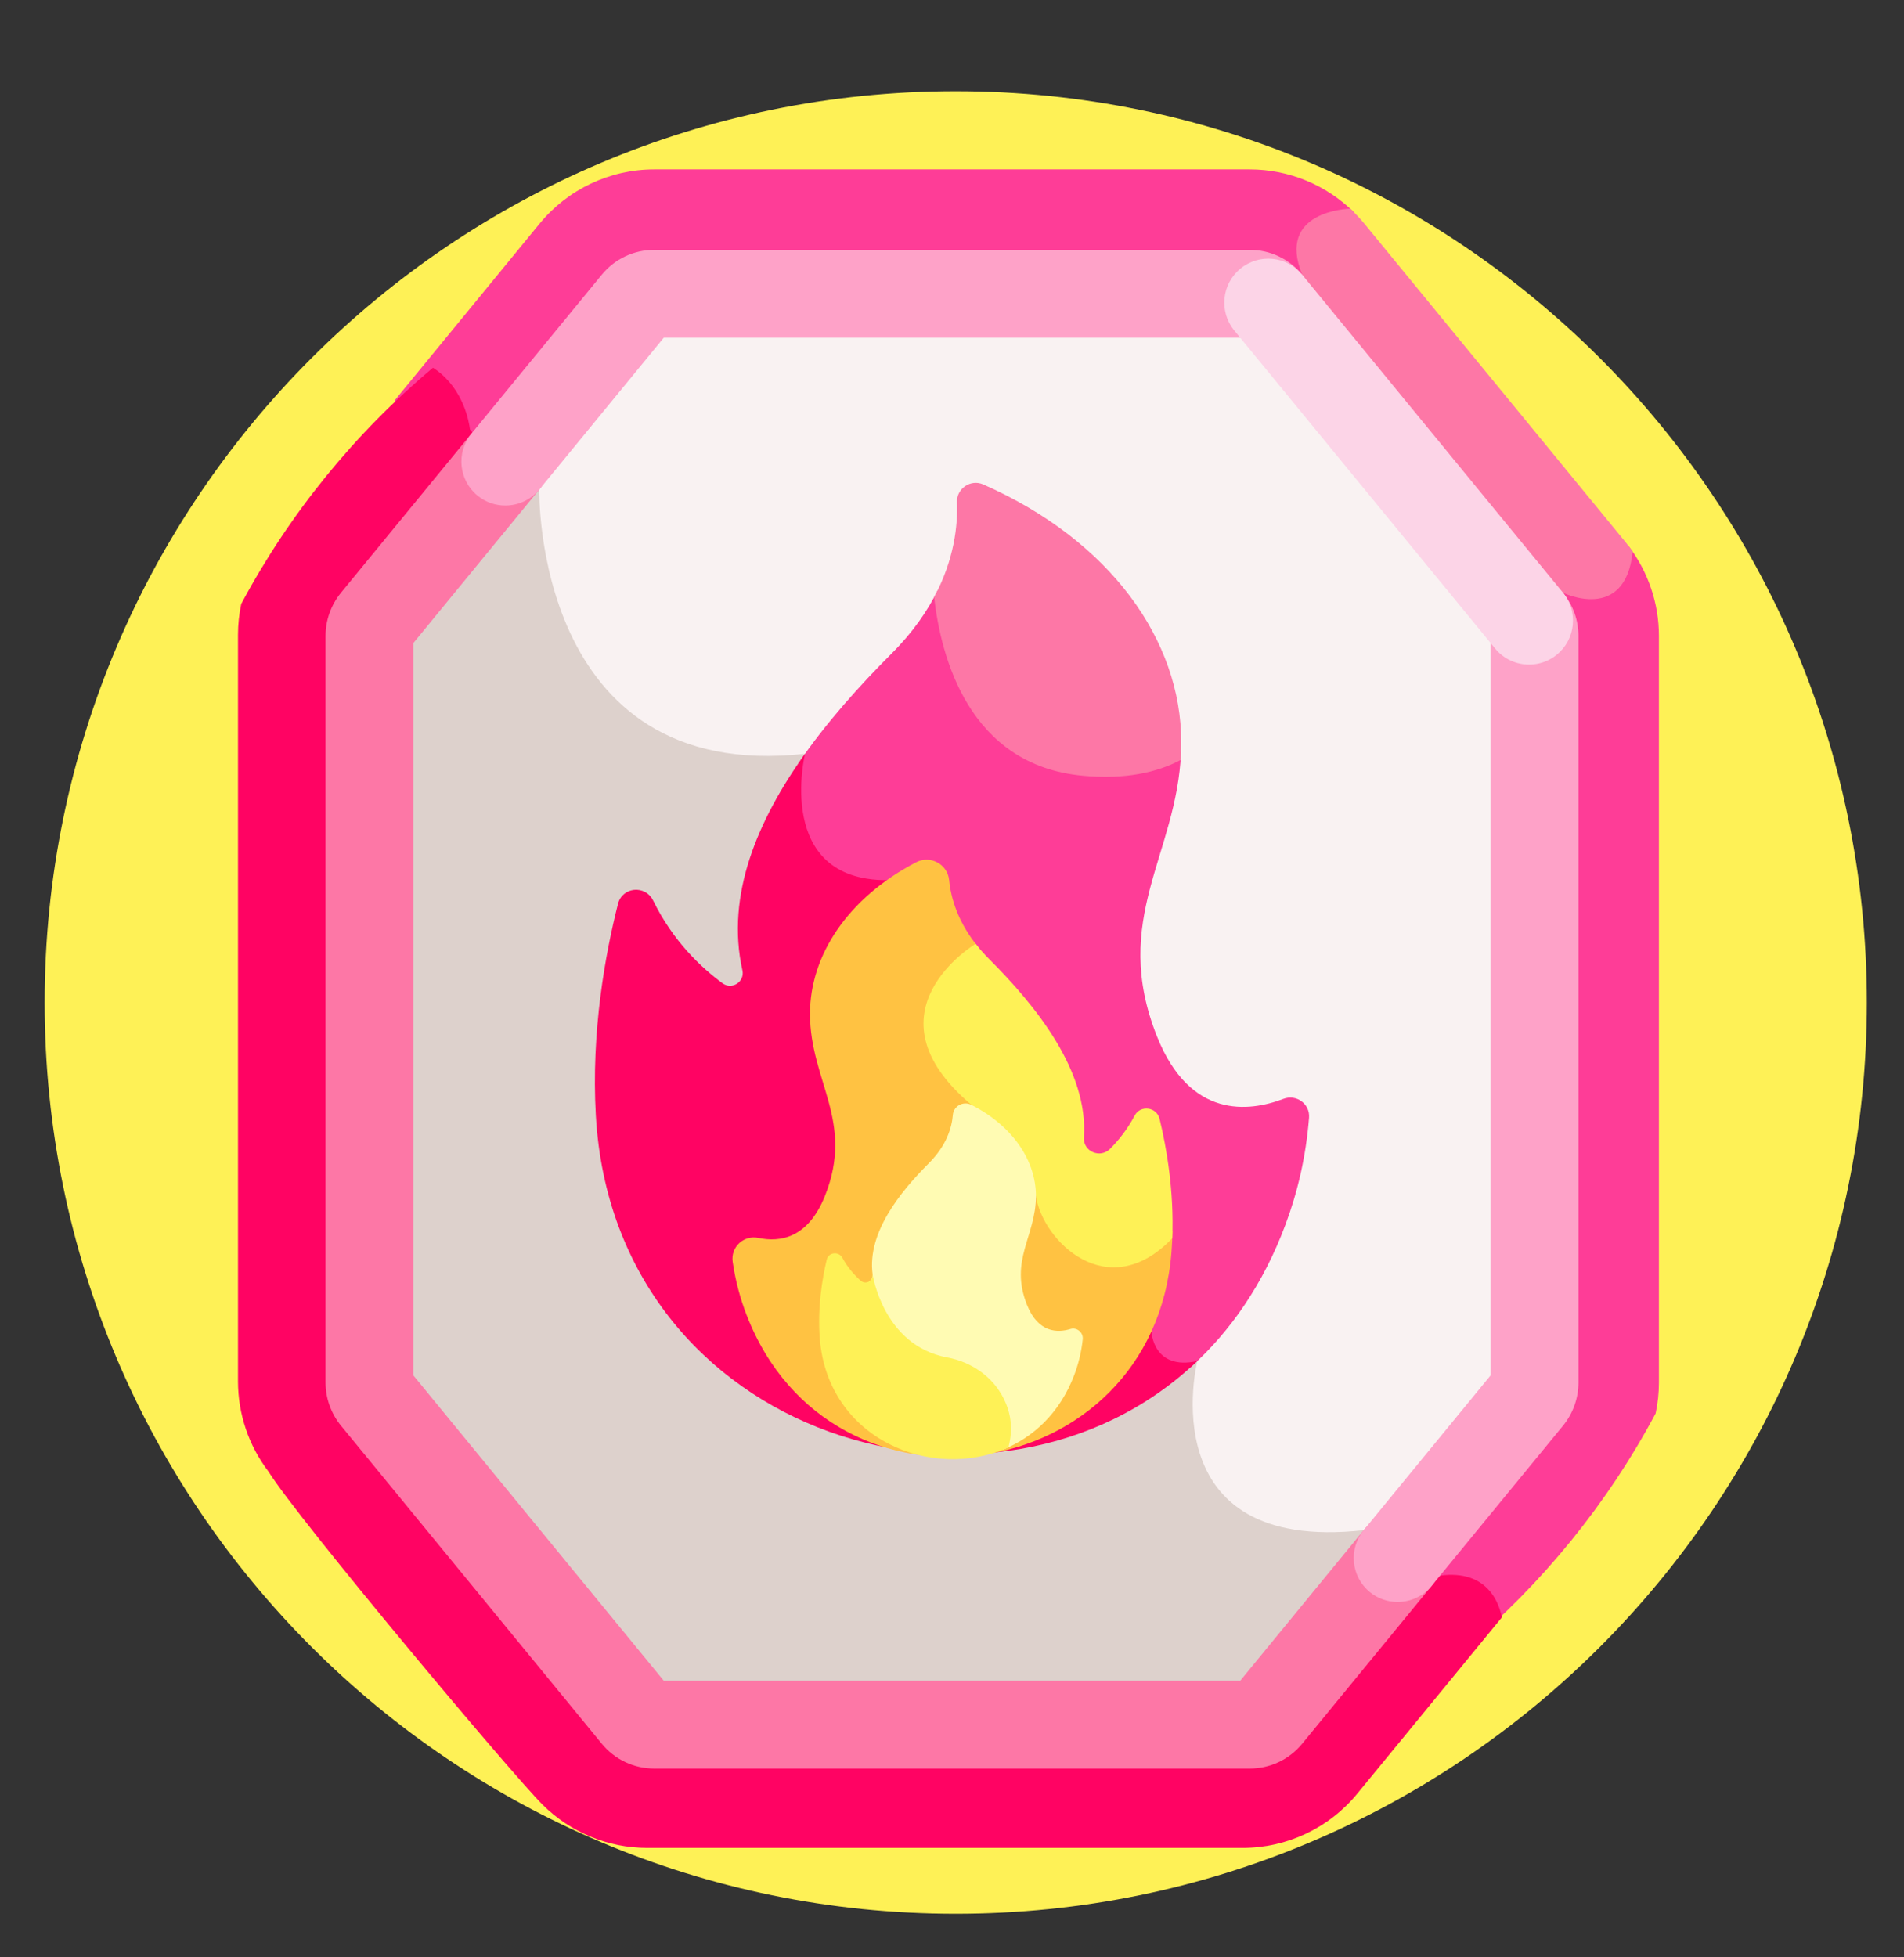 <svg width="36" height="37" viewBox="0 0 36 37" fill="none" xmlns="http://www.w3.org/2000/svg">
<rect x="0" y="0" width="36" height="37" fill="#333333" stroke="none"/>
<g clip-path="url(#clip0_10372_3622)">
<path d="M35.297 18.951C35.297 28.465 27.584 36.177 18.07 36.177C8.556 36.177 0.844 28.465 0.844 18.951C0.844 9.437 8.556 1.724 18.07 1.724C27.584 1.724 35.297 9.437 35.297 18.951Z" fill="#FEF156"/>
<path d="M30.789 10.317C30.786 10.352 30.782 10.386 30.779 10.419C30.739 10.794 30.614 11.043 30.407 11.158C30.1 11.329 29.69 11.165 29.608 11.129C29.347 10.845 25.182 6.32 24.707 5.158C24.577 4.841 24.573 4.586 24.695 4.401C24.924 4.053 25.526 4.037 25.532 4.037L25.545 4.037L25.606 4.018C25.083 3.498 24.373 3.202 23.628 3.202H12.372C11.531 3.202 10.735 3.578 10.202 4.228L7.468 7.562C7.511 7.765 7.605 7.998 7.803 8.162C8.056 8.371 8.418 8.419 8.879 8.303L26.98 30.016C26.998 30.16 27.103 30.772 27.619 31.142C27.639 31.156 27.659 31.169 27.68 31.182C29.155 29.945 30.39 28.43 31.304 26.718C31.345 26.527 31.366 26.332 31.366 26.134V12.02C31.366 11.404 31.162 10.806 30.789 10.317Z" fill="#FE3D97"/>
<path d="M5.076 27.817C5.625 28.702 9.67 33.529 10.26 34.116C10.783 34.636 11.493 34.932 12.238 34.932H23.494C24.334 34.932 25.13 34.556 25.663 33.906L28.398 30.572C28.354 30.369 28.261 30.136 28.062 29.972C27.809 29.763 27.448 29.715 26.986 29.831L8.886 8.118C8.868 7.973 8.763 7.362 8.246 6.992C8.227 6.978 8.206 6.965 8.186 6.952C6.71 8.189 5.476 9.704 4.561 11.416C4.521 11.607 4.5 11.802 4.5 11.999L4.5 26.113C4.5 26.73 4.703 27.328 5.076 27.817Z" fill="#FF0363"/>
<path d="M30.729 10.241L25.797 4.228C25.714 4.127 25.624 4.033 25.528 3.945C25.496 3.946 24.127 3.984 24.621 5.193C25.121 6.416 29.553 11.205 29.553 11.205C29.553 11.205 30.729 11.78 30.87 10.429C30.826 10.364 30.779 10.301 30.729 10.241Z" fill="#FD77A6"/>
<path d="M28.911 11.732L23.979 5.72C23.892 5.614 23.764 5.553 23.628 5.553H12.372C12.235 5.553 12.107 5.614 12.02 5.72L9.287 9.052L10.104 9.319C10.107 9.751 10.194 12.02 11.682 13.38C12.533 14.158 13.684 14.486 15.106 14.353C15.047 14.683 14.947 15.575 15.417 16.173C15.708 16.543 16.162 16.73 16.767 16.73C17.598 16.73 18.71 18.186 19.983 20.941C20.918 22.965 21.622 25.015 21.68 25.187C21.685 25.255 21.721 25.537 21.947 25.712C22.094 25.826 22.287 25.87 22.521 25.842C22.492 25.999 22.454 26.28 22.46 26.615C22.473 27.295 22.668 27.869 23.024 28.276C23.578 28.91 24.51 29.159 25.794 29.017C26.137 28.979 26.415 29.038 26.635 29.197L28.911 26.423C28.977 26.342 29.014 26.239 29.014 26.134V12.02C29.014 11.915 28.977 11.813 28.911 11.732Z" fill="#F9F2F2"/>
<path d="M25.784 28.925C21.732 29.374 22.638 25.728 22.638 25.728C21.798 25.913 21.771 25.169 21.771 25.169C21.771 25.169 18.895 16.638 16.767 16.638C14.638 16.638 15.221 14.249 15.221 14.249C10.08 14.818 10.196 9.253 10.196 9.253L9.35 8.975L7.088 11.732C7.022 11.813 6.985 11.915 6.985 12.02V26.134C6.985 26.239 7.022 26.342 7.088 26.423L12.02 32.435C12.107 32.541 12.235 32.602 12.372 32.602H23.627C23.764 32.602 23.892 32.541 23.979 32.435L26.694 29.126C26.462 28.957 26.163 28.883 25.784 28.925Z" fill="#DDD1CC"/>
<path d="M23.628 33.432H12.372C11.986 33.432 11.623 33.261 11.378 32.962L6.447 26.95C6.259 26.72 6.155 26.431 6.155 26.134V12.02C6.155 11.724 6.259 11.435 6.446 11.206L8.912 8.199C9.203 7.844 9.727 7.793 10.081 8.084C10.436 8.375 10.488 8.898 10.197 9.253L7.816 12.155V26L12.55 31.771H23.45L25.784 28.925C26.075 28.57 26.598 28.519 26.953 28.81C27.308 29.101 27.359 29.624 27.068 29.979L24.621 32.962C24.376 33.261 24.014 33.432 23.628 33.432Z" fill="#FD77A6"/>
<path d="M26.426 30.282C26.24 30.282 26.054 30.221 25.899 30.094C25.545 29.803 25.493 29.28 25.784 28.925L28.183 26V12.133C27.993 11.789 28.07 11.348 28.384 11.089C28.739 10.799 29.263 10.851 29.553 11.206C29.741 11.435 29.845 11.724 29.845 12.02V26.134C29.845 26.431 29.741 26.72 29.553 26.95L27.068 29.979C26.904 30.179 26.666 30.282 26.426 30.282Z" fill="#FEA2C8"/>
<path d="M9.554 9.556C9.369 9.556 9.182 9.495 9.028 9.368C8.673 9.077 8.621 8.554 8.912 8.199L11.378 5.193C11.623 4.894 11.986 4.723 12.372 4.723H23.627C24.014 4.723 24.376 4.894 24.621 5.193C24.912 5.548 24.861 6.071 24.506 6.362C24.204 6.61 23.779 6.609 23.48 6.384H12.55L10.197 9.253C10.032 9.453 9.794 9.556 9.554 9.556Z" fill="#FEA2C8"/>
<path d="M28.911 12.563C28.671 12.563 28.433 12.459 28.269 12.259L23.337 6.247C23.046 5.892 23.098 5.369 23.453 5.078C23.807 4.787 24.331 4.838 24.621 5.193L29.553 11.205C29.844 11.56 29.792 12.083 29.438 12.374C29.283 12.501 29.097 12.563 28.911 12.563Z" fill="#FCD4E7"/>
<path d="M24.267 20.772C23.617 21.02 22.502 21.157 21.878 19.597C20.988 17.371 22.255 16.165 22.331 14.209C21.888 14.429 21.304 14.551 20.535 14.48C18.414 14.284 17.868 12.299 17.73 11.157C17.542 11.541 17.265 11.947 16.86 12.352C16.252 12.96 15.615 13.666 15.093 14.432C15.036 14.808 14.98 15.617 15.417 16.173C15.707 16.543 16.162 16.731 16.767 16.731C17.598 16.731 18.71 18.186 19.983 20.941C20.918 22.965 21.621 25.016 21.68 25.187C21.685 25.255 21.721 25.537 21.947 25.712C22.093 25.826 22.284 25.869 22.516 25.842C23.264 25.166 23.885 24.274 24.303 23.155C24.535 22.536 24.693 21.861 24.751 21.127C24.771 20.867 24.51 20.679 24.267 20.772Z" fill="#FE3D97"/>
<path d="M11.266 21.087C11.617 27.224 18.863 29.331 22.638 25.728C21.798 25.913 21.771 25.169 21.771 25.169C21.771 25.169 18.895 16.638 16.767 16.638C14.639 16.638 15.221 14.249 15.221 14.249C14.329 15.497 13.718 16.918 14.037 18.342C14.085 18.559 13.84 18.719 13.661 18.587C13.259 18.292 12.724 17.79 12.349 17.023C12.203 16.724 11.767 16.763 11.685 17.085C11.446 18.027 11.175 19.496 11.266 21.087Z" fill="#FF0363"/>
<path d="M20.793 23.832C20.211 23.688 19.747 23.076 19.678 22.595C19.546 21.667 18.47 20.846 18.428 20.815C17.808 20.294 17.516 19.768 17.557 19.253C17.619 18.495 18.391 17.985 18.485 17.926L18.509 17.919C18.116 17.447 17.98 16.987 17.946 16.637C17.916 16.335 17.59 16.16 17.321 16.3C16.025 16.976 15.315 18.063 15.315 19.163C15.315 20.44 16.164 21.189 15.597 22.608C15.275 23.412 14.743 23.486 14.342 23.401C14.064 23.341 13.813 23.571 13.853 23.853C13.905 24.211 13.995 24.546 14.116 24.857C15.727 29.024 21.801 28.122 22.15 23.668C22.161 23.532 22.167 23.398 22.169 23.266C21.736 23.754 21.264 23.95 20.793 23.832Z" fill="#FFC242"/>
<path d="M20.474 14.664C21.273 14.738 21.872 14.604 22.322 14.367C22.329 14.256 22.334 14.143 22.334 14.027C22.334 12.111 21.003 10.22 18.59 9.157C18.352 9.053 18.084 9.235 18.094 9.495C18.111 9.931 18.044 10.577 17.662 11.289C17.79 12.422 18.32 14.465 20.474 14.664Z" fill="#FD77A6"/>
<path d="M21.454 21.088C21.316 21.348 21.15 21.556 20.988 21.718C20.8 21.906 20.476 21.766 20.494 21.501C20.58 20.243 19.59 19.016 18.7 18.127C18.605 18.032 18.521 17.936 18.447 17.841L18.447 17.841C18.447 17.841 16.283 19.13 18.368 20.886C18.368 20.886 19.459 21.707 19.587 22.608C19.707 23.445 20.938 24.686 22.165 23.407C22.2 22.523 22.06 21.709 21.925 21.151C21.87 20.924 21.563 20.882 21.454 21.088Z" fill="#FEF156"/>
<path d="M20.24 25.122C19.996 25.197 19.63 25.197 19.418 24.667C19.079 23.819 19.587 23.371 19.587 22.608C19.587 21.944 19.155 21.289 18.368 20.886C18.215 20.808 18.03 20.905 18.016 21.076C17.996 21.318 17.897 21.654 17.563 21.988C17.012 22.539 16.397 23.305 16.498 24.085C16.506 24.146 16.477 24.197 16.433 24.223C16.519 24.574 16.852 25.559 17.896 25.752C18.334 25.833 18.708 26.104 18.895 26.477C19.043 26.773 19.062 27.084 18.955 27.406C19.536 27.174 20.038 26.711 20.31 25.996C20.389 25.788 20.446 25.562 20.472 25.318C20.486 25.19 20.363 25.085 20.24 25.122Z" fill="#FFFBB3"/>
<path d="M19.066 27.358C19.165 26.997 19.103 26.687 18.977 26.436C18.77 26.022 18.367 25.745 17.913 25.661C16.694 25.436 16.498 24.085 16.498 24.085C16.515 24.212 16.37 24.293 16.274 24.209C16.158 24.107 16.03 23.966 15.927 23.777C15.857 23.648 15.665 23.67 15.631 23.813C15.544 24.179 15.455 24.722 15.5 25.301C15.65 27.213 17.636 28.014 19.066 27.358Z" fill="#FEF156"/>
</g>
<defs>
<clipPath id="clip0_10372_3622">
<rect width="36" height="36" fill="white" transform="translate(0 0.952)"/>
</clipPath>
</defs>
</svg>

